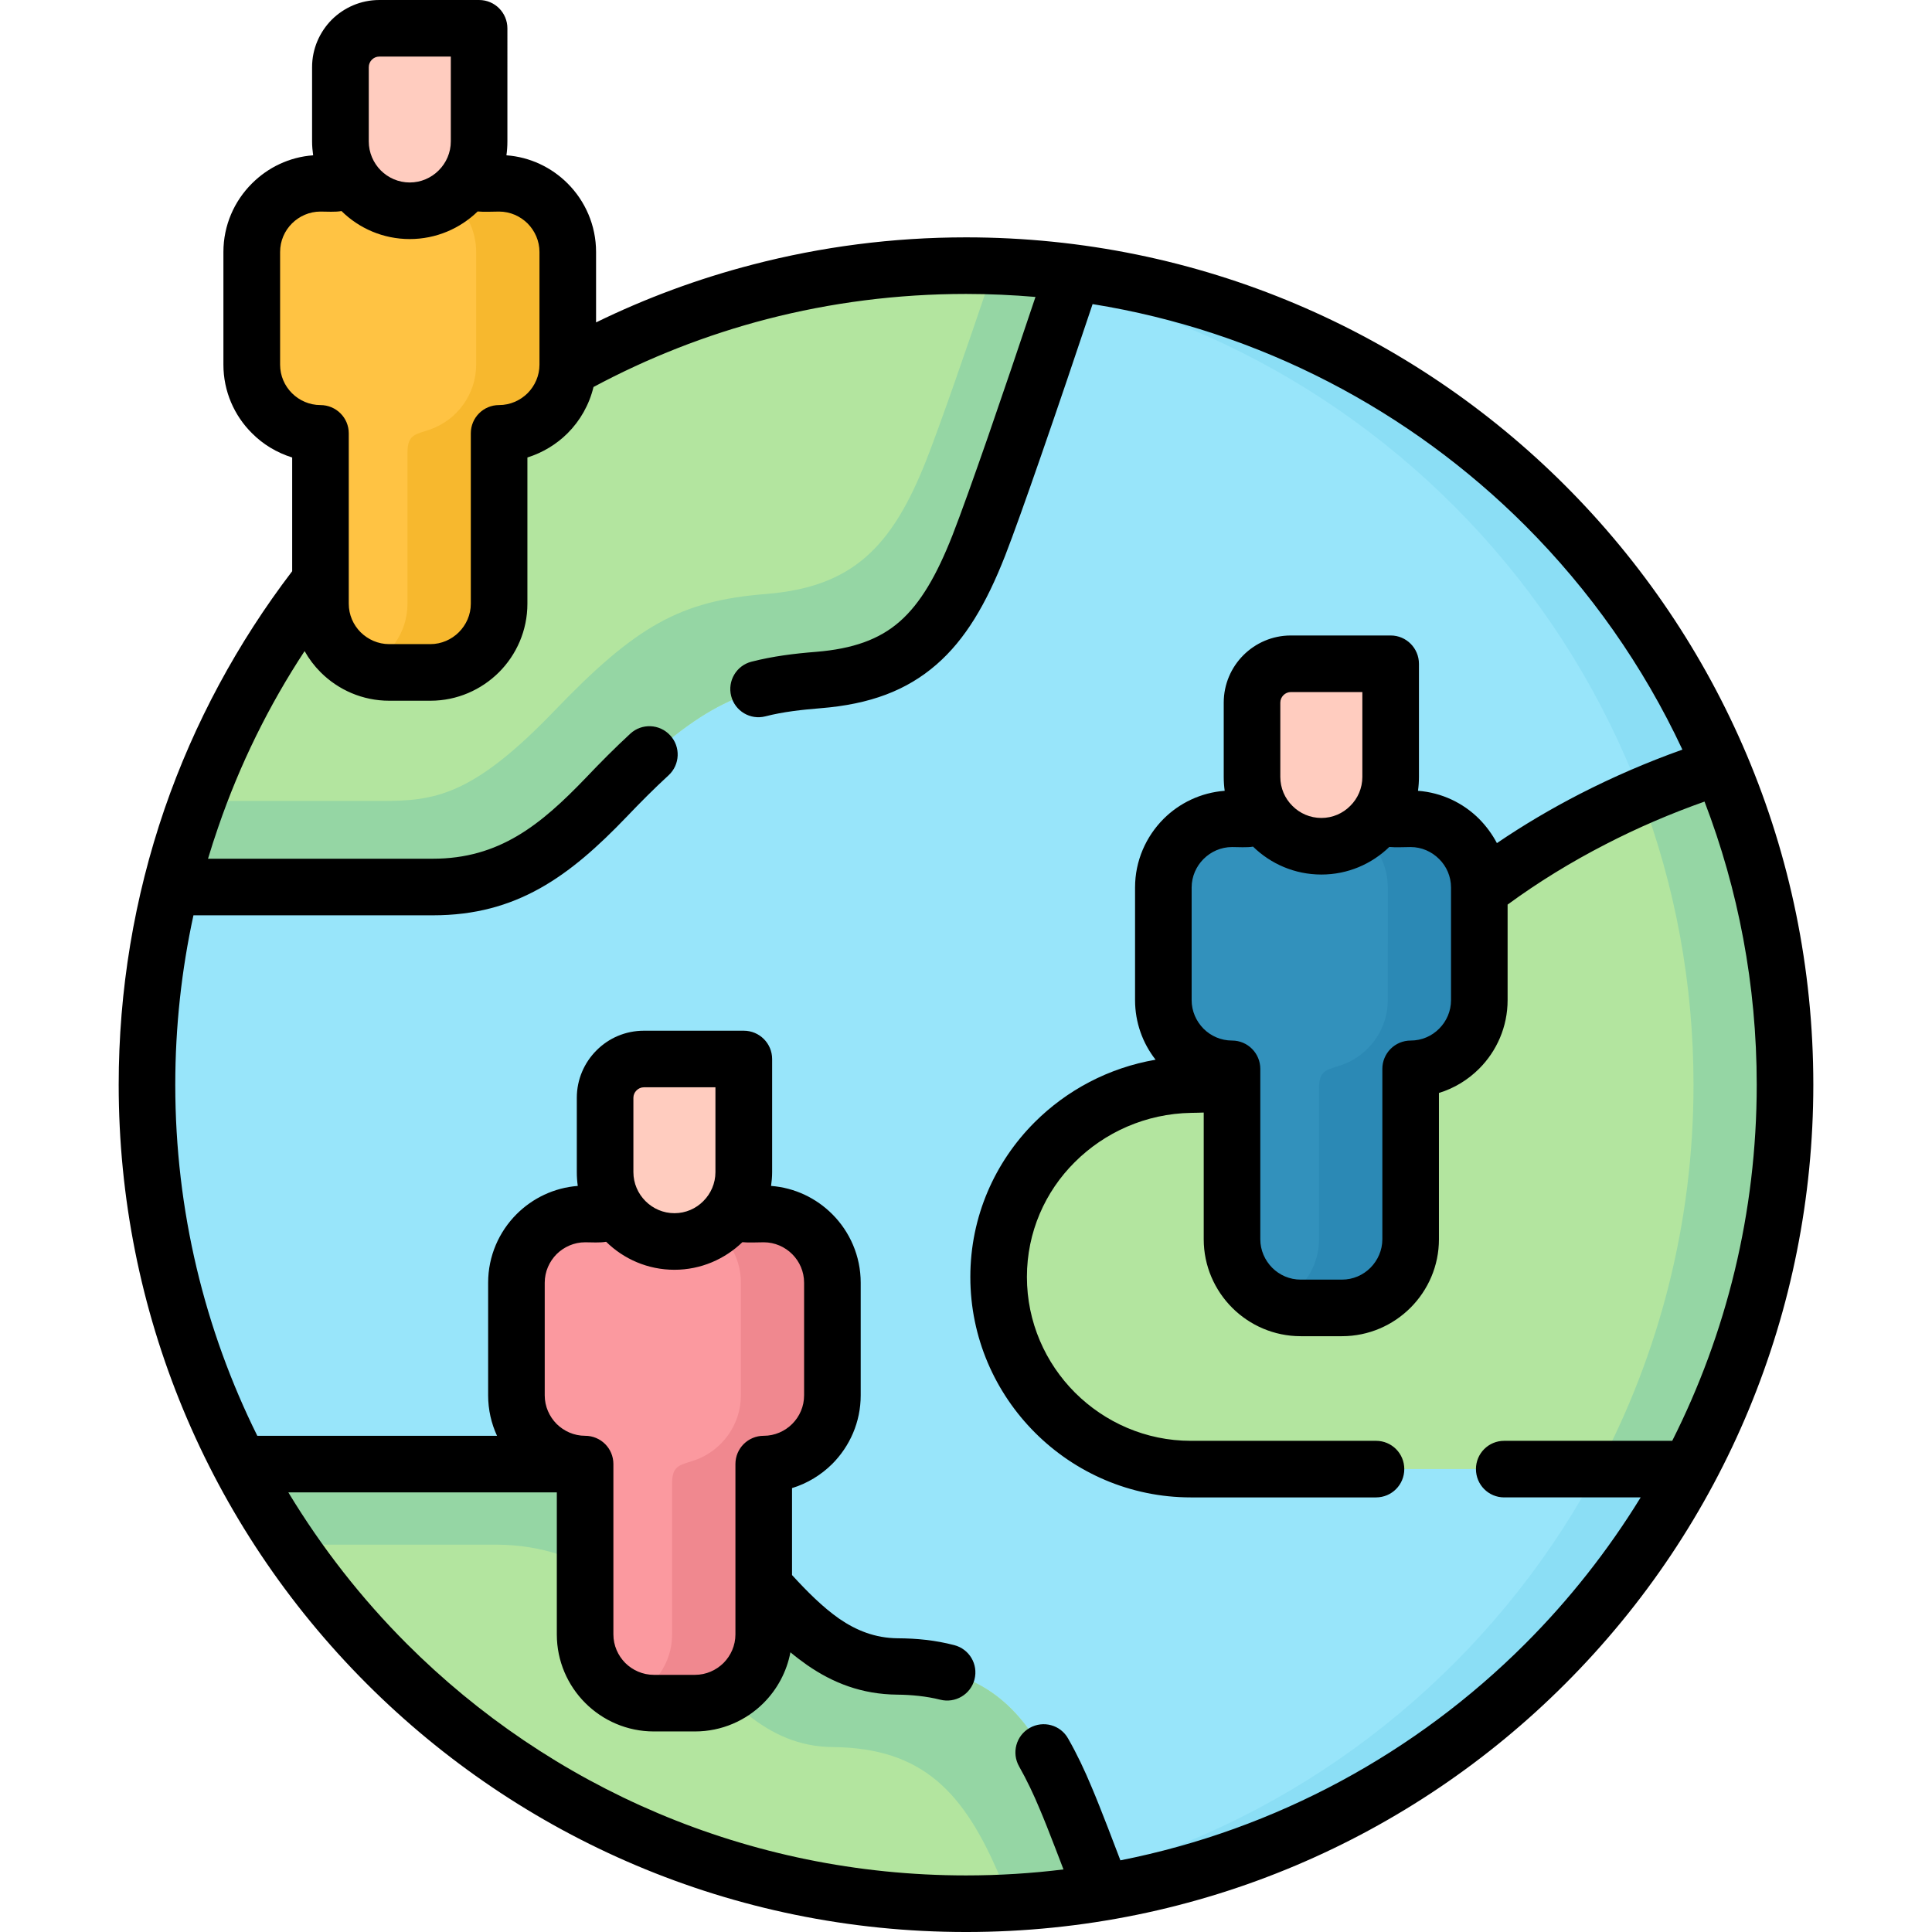 <svg id="Capa_1" enable-background="new 0 0 512 512" height="512" viewBox="0 0 512 512" width="512" xmlns="http://www.w3.org/2000/svg"><g><g clip-rule="evenodd" fill-rule="evenodd"><path d="m256.014 504.516c119.537 0 217.049-97.512 217.049-217.051 0-119.566-97.512-217.053-217.049-217.053-119.564 0-217.049 97.486-217.049 217.053 0 119.539 97.484 217.051 217.049 217.051z" fill="#98e5fa"/><path d="m256.014 70.412c119.878 0 217.049 97.174 217.049 217.053s-97.171 217.051-217.049 217.051c-4.081 0-8.135-.141-12.132-.34 114.208-6.322 204.917-100.914 204.917-216.711 0-115.826-90.709-210.418-204.917-216.713 3.997-.227 8.051-.34 12.132-.34z" fill="#8bdef5"/><g fill="#b3e59f"><path d="m45.314 235.053h69.619c9.582 0 23.414-1.984 45.723-23.756 22.281-21.799 33.364-29.254 56.211-31.098 22.848-1.812 33.364-12.33 42.52-35.631 5.159-13.209 16.355-46.176 25.087-72.313-9.326-1.221-18.822-1.844-28.461-1.844-101.82.001-187.255 70.075-210.699 164.642z"/><path d="m315.57 287.465c-28.006.453-50.939 22.904-50.939 50.939 0 28.008 22.933 50.91 50.939 50.91h132.15c16.158-30.359 25.342-65.055 25.342-101.85 0-29.934-6.065-58.451-17.008-84.389-35.206 11.225-67.237 30.756-90.765 58.111-15.703 18.285-26.333 25.882-49.719 26.279z"/><path d="m237.816 441.615c-35.462-.312-42.236-53.178-88.668-53.633h-85.55c36.255 69.279 108.822 116.533 192.415 116.533 12.303 0 24.35-1.02 36.086-3.004-3.912-10.518-7.37-19.531-9.695-25.031-9.58-22.789-20.551-34.638-44.588-34.865z"/></g><path d="m237.816 441.615c-35.462-.312-42.236-53.178-88.668-53.633h-85.55c3.855 7.398 8.136 14.514 12.784 21.373h55.531c46.431.455 53.206 53.293 88.667 53.633 24.038.199 35.008 12.047 44.589 34.838.766 1.785 1.616 3.939 2.58 6.377 8.248-.453 16.384-1.359 24.35-2.691-3.912-10.518-7.37-19.531-9.695-25.031-9.58-22.79-20.551-34.639-44.588-34.866z" fill="#95d6a4"/><path d="m127.35 48.586h4.904c10.006 0 18.198 8.191 18.198 18.197v29.852c0 7.908-5.103 14.684-12.188 17.178-3.572 1.275-6.01 1.133-6.01 6.01v40.166c0 10.035-8.192 18.229-18.199 18.229h-10.913c-10.034 0-18.227-8.193-18.227-18.229v-40.166c0-4.479-2.692-4.82-6.066-6.039-7.058-2.494-12.132-9.27-12.132-17.148v-29.853c0-10.006 8.191-18.197 18.198-18.197z" fill="#ffc343"/><path d="m368.946 216.994h4.904c10.006 0 18.198 8.193 18.198 18.199v29.85c0 7.908-5.103 14.684-12.189 17.178-3.6 1.275-6.009 1.133-6.009 6.01v40.195c0 10.006-8.192 18.199-18.227 18.199h-10.913c-10.006 0-18.198-8.193-18.198-18.199v-40.196c0-4.451-2.721-4.82-6.094-6.01-7.059-2.523-12.133-9.299-12.133-17.178v-29.85c0-10.006 8.192-18.199 18.227-18.199h42.434z" fill="#3291bc"/><path d="m197.507 321.707h4.904c10.007 0 18.198 8.193 18.198 18.227v29.852c0 7.908-5.103 14.684-12.189 17.178-3.601 1.275-6.01 1.133-6.01 6.01v40.166c0 10.008-8.192 18.199-18.227 18.199h-10.913c-10.007 0-18.199-8.191-18.199-18.199v-40.166c0-4.479-2.721-4.82-6.094-6.039-7.03-2.521-12.133-9.27-12.133-17.148v-29.852c0-10.033 8.192-18.227 18.227-18.227h42.436z" fill="#fb999f"/><path d="m368.55 205.883c0 10.119-8.277 18.396-18.368 18.396-10.12 0-18.397-8.277-18.397-18.396v-19.674c0-5.668 4.649-10.289 10.29-10.289h26.476c-.001 9.978-.001 19.984-.001 29.963z" fill="#ffccbf"/><path d="m126.981 37.475c0 10.119-8.277 18.396-18.397 18.396-10.091 0-18.368-8.277-18.368-18.396v-19.674c0-5.668 4.62-10.289 10.29-10.289h26.476c-.001 9.978-.001 19.984-.001 29.963z" fill="#ffccbf"/><path d="m197.11 310.625c0 10.119-8.277 18.367-18.368 18.367-10.12 0-18.398-8.248-18.398-18.367v-19.703c0-5.641 4.649-10.26 10.29-10.26h26.476z" fill="#ffccbf"/><path d="m456.055 203.076c-7.199 2.295-14.229 4.932-21.117 7.908 8.957 23.783 13.861 49.551 13.861 76.48 0 36.795-9.185 71.49-25.342 101.85h24.264c16.158-30.359 25.342-65.055 25.342-101.85-.001-29.933-6.066-58.45-17.008-84.388z" fill="#95d6a4"/><path d="m114.934 235.053c9.582 0 23.414-1.984 45.723-23.756 22.281-21.799 33.364-29.254 56.211-31.098 22.848-1.812 33.364-12.33 42.52-35.631 4.876-12.502 15.165-42.719 23.641-68.061.482-1.445.964-2.863 1.446-4.252-6.889-.908-13.861-1.475-20.92-1.73-.256.709-.482 1.389-.709 2.098-6.774 20.014-13.578 39.658-17.291 49.127-9.156 23.301-19.673 33.816-42.52 35.66-22.848 1.814-34.47 8.447-56.211 31.066-21.771 22.65-31.891 23.783-45.724 23.783h-48.755c-2.749 7.4-5.103 15.025-7.03 22.793h69.619z" fill="#95d6a4"/><path d="m367.784 265.043c0 7.908-5.131 14.684-12.189 17.178-3.601 1.275-6.038 1.133-6.038 6.01v40.195c0 7.654-4.79 14.23-11.509 16.922 2.069.822 4.309 1.277 6.661 1.277h10.914c10.034 0 18.227-8.193 18.227-18.199v-40.196c0-4.877 2.409-4.734 6.009-6.01 7.087-2.494 12.189-9.27 12.189-17.178v-29.85c0-10.006-8.192-18.199-18.198-18.199h-9.043c-1.134 1.475-2.494 2.807-4.024 3.885 4.252 3.344 7.001 8.531 7.001 14.314z" fill="#2b89b5"/><path d="m196.345 369.785c0 7.908-5.13 14.684-12.188 17.178-3.601 1.275-6.038 1.133-6.038 6.01v40.166c0 7.654-4.79 14.26-11.509 16.924 2.069.822 4.309 1.275 6.662 1.275h10.913c10.034 0 18.227-8.191 18.227-18.199v-40.166c0-4.877 2.409-4.734 6.01-6.01 7.086-2.494 12.189-9.27 12.189-17.178v-29.852c0-10.033-8.191-18.227-18.198-18.227h-9.042c-1.135 1.504-2.495 2.807-4.025 3.912 4.252 3.316 7.001 8.504 7.001 14.314v29.853z" fill="#f0888f"/><path d="m126.188 96.635c0 7.908-5.103 14.684-12.189 17.178-3.571 1.275-6.009 1.133-6.009 6.01v40.166c0 7.684-4.791 14.26-11.537 16.951 2.069.822 4.337 1.277 6.689 1.277h10.913c10.007 0 18.199-8.193 18.199-18.229v-40.166c0-4.877 2.438-4.734 6.01-6.01 7.086-2.494 12.188-9.27 12.188-17.178v-29.851c0-10.006-8.192-18.197-18.198-18.197h-9.043c-1.134 1.475-2.494 2.777-3.996 3.883 4.252 3.346 6.973 8.504 6.973 14.314z" fill="#f7b82e"/></g><path d="m319 294.836c-1.021.027-2.126.084-3.316.084-12.02.199-22.961 5.16-30.897 13.096-7.823 7.797-12.643 18.512-12.643 30.389 0 11.934 4.876 22.789 12.756 30.672 7.88 7.852 18.737 12.756 30.671 12.756h49.096c4.139 0 7.483 3.344 7.483 7.483 0 4.168-3.345 7.512-7.483 7.512h-49.097c-16.072 0-30.699-6.576-41.272-17.148-10.602-10.602-17.15-25.201-17.15-41.273 0-16.045 6.52-30.473 17.036-40.99 8.504-8.504 19.643-14.457 32.06-16.582-3.401-4.338-5.442-9.836-5.442-15.789v-29.85c0-7.086 2.892-13.492 7.54-18.172 4.224-4.223 9.922-6.973 16.214-7.455-.17-1.189-.255-2.438-.255-3.684v-19.674c0-4.902 1.984-9.354 5.216-12.586 3.203-3.203 7.653-5.215 12.558-5.215h26.476c4.139 0 7.483 3.373 7.483 7.512v29.963c0 1.246-.085 2.494-.255 3.684 6.321.482 11.99 3.232 16.214 7.455 1.871 1.9 3.458 4.055 4.705 6.408 7.002-4.764 14.344-9.1 21.94-13.012 8.731-4.479 17.83-8.42 27.213-11.764-10.375-22.195-24.548-42.266-41.669-59.387-30.444-30.416-70.187-51.535-114.634-58.678-4.337 12.955-9.185 27.297-13.663 40.195-3.939 11.367-7.369 20.977-9.524 26.504-5.017 12.785-10.544 22.168-18.17 28.801-7.908 6.889-17.602 10.545-30.727 11.594-4.848.396-9.921.936-14.627 2.154-3.996 1.021-8.05-1.389-9.07-5.385-1.02-3.998 1.389-8.08 5.386-9.1 5.641-1.445 11.339-2.154 17.121-2.609 9.751-.793 16.725-3.287 22.082-7.965 5.612-4.875 9.921-12.416 14.06-22.932 2.324-5.953 5.641-15.279 9.354-25.938 3.855-11.141 8.391-24.492 12.643-37.219-6.066-.512-12.188-.795-18.397-.795-18.283 0-35.942 2.324-52.724 6.662-16.186 4.195-31.606 10.289-46.007 18-1.134 4.705-3.543 8.93-6.859 12.246-2.948 2.947-6.604 5.158-10.658 6.434v38.75c0 7.088-2.892 13.521-7.54 18.172-4.678 4.648-11.084 7.539-18.171 7.539h-10.913c-7.087 0-13.521-2.891-18.17-7.539-1.673-1.674-3.09-3.545-4.252-5.613-9.468 14.4-17.206 30.076-22.903 46.688-.965 2.75-1.843 5.527-2.693 8.334h59.556c17.632 0 28.602-8.959 40.593-21.459 3.798-3.998 7.71-7.938 11.764-11.68 3.033-2.807 7.767-2.607 10.572.453 2.807 3.033 2.608 7.768-.425 10.574-3.855 3.543-7.54 7.256-11.14 11.027-15.138 15.789-29.141 26.08-51.279 26.08h-63.499c-3.146 14.455-4.818 29.48-4.818 44.9 0 33.393 7.823 64.998 21.741 93.035h63.524c-1.502-3.26-2.352-6.889-2.352-10.715v-29.852c0-7.086 2.892-13.52 7.54-18.17 4.224-4.223 9.922-7 16.215-7.482-.171-1.191-.256-2.41-.256-3.656v-19.703c0-4.875 1.984-9.324 5.216-12.557 3.203-3.232 7.653-5.215 12.558-5.215h26.476c4.139 0 7.512 3.344 7.512 7.512v29.963c0 1.246-.113 2.465-.283 3.656 6.321.482 11.99 3.26 16.214 7.482 4.648 4.65 7.54 11.084 7.54 18.17v29.852c0 7.086-2.892 13.492-7.54 18.17-2.948 2.92-6.576 5.158-10.658 6.406v23.045c4.082 4.451 8.164 8.533 12.501 11.566 4.535 3.117 9.524 5.131 15.478 5.188 5.158.027 9.978.51 14.994 1.812 3.998 1.021 6.407 5.076 5.387 9.072s-5.103 6.406-9.1 5.387c-3.6-.908-7.682-1.305-11.395-1.334-9.382-.084-17.036-3.117-23.839-7.822-1.531-1.078-3.033-2.211-4.451-3.402-.991 5.188-3.515 9.836-7.114 13.436-4.649 4.65-11.083 7.541-18.17 7.541h-10.913c-7.087 0-13.521-2.891-18.171-7.541-4.648-4.648-7.54-11.082-7.54-18.17v-37.645h-71.153c8.844 14.627 19.389 28.121 31.408 40.139 37.927 37.928 90.312 61.371 148.194 61.371 8.731 0 17.349-.539 25.824-1.588-.737-1.928-1.445-3.797-2.154-5.611-1.645-4.281-3.061-7.853-4.167-10.432-1.587-3.828-3.401-7.654-5.442-11.254s-.794-8.164 2.807-10.205c3.6-2.041 8.163-.793 10.176 2.807 2.381 4.166 4.394 8.447 6.236 12.869 1.247 2.92 2.693 6.605 4.337 10.828.992 2.551 2.098 5.443 3.288 8.59 41.442-8.193 78.52-28.631 107.264-57.375 11.65-11.65 21.939-24.689 30.613-38.807h-36.17c-4.139 0-7.483-3.344-7.483-7.512 0-4.139 3.345-7.483 7.483-7.483h44.532c14.315-28.377 22.394-60.435 22.394-94.367 0-26.447-4.903-51.762-13.832-75.035-8.986 3.176-17.773 6.947-26.221 11.312-9.1 4.676-17.802 10.006-25.966 15.986v25.314c0 7.086-2.892 13.522-7.54 18.17-2.948 2.947-6.576 5.188-10.658 6.434v38.779c0 7.059-2.892 13.492-7.54 18.143-4.649 4.648-11.084 7.539-18.17 7.539h-10.914c-7.086 0-13.52-2.891-18.17-7.539-4.648-4.65-7.54-11.084-7.54-18.143zm-158.371 34.242c-1.588.311-3.912.141-5.557.141-2.947 0-5.612 1.219-7.568 3.146-1.928 1.957-3.146 4.621-3.146 7.568v29.852c0 2.947 1.219 5.611 3.146 7.568 1.956 1.928 4.621 3.147 7.568 3.147 4.139 0 7.483 3.344 7.483 7.482v45.156c0 2.949 1.22 5.613 3.146 7.568 1.956 1.928 4.621 3.146 7.569 3.146h10.913c2.948 0 5.612-1.219 7.568-3.146 1.928-1.955 3.146-4.619 3.146-7.568v-45.156c0-4.139 3.345-7.482 7.512-7.482 2.92 0 5.612-1.219 7.54-3.147 1.956-1.957 3.146-4.621 3.146-7.568v-29.852c0-2.947-1.191-5.611-3.146-7.568-1.928-1.928-4.62-3.146-7.54-3.146-1.786 0-3.969.142-5.669-.027-4.678 4.506-11.027 7.312-18 7.312-7.056 0-13.434-2.834-18.111-7.426zm25.766-10.771c1.984-1.984 3.203-4.707 3.203-7.682v-22.48h-18.964c-1.502 0-2.778 1.275-2.778 2.777v19.703c0 2.975 1.22 5.697 3.203 7.682 1.984 1.984 4.678 3.203 7.683 3.203 2.977 0 5.697-1.219 7.653-3.203zm-51.93-280.832c0 1.246-.085 2.465-.256 3.684 6.293.455 11.991 3.232 16.215 7.455 4.648 4.65 7.54 11.084 7.54 18.17v18.654c13.181-6.436 27.099-11.594 41.556-15.336 18.113-4.707 37.049-7.201 56.494-7.201 61.994 0 118.148 25.145 158.77 65.766 40.648 40.648 65.764 96.777 65.764 158.799 0 59.867-23.613 116.646-65.764 158.771-40.622 40.648-96.776 65.763-158.77 65.763-62.021 0-118.148-25.115-158.797-65.764-42.15-42.152-65.764-98.904-65.764-158.771 0-24.916 4.082-49.578 12.161-73.107 7.88-22.848 19.389-44.078 33.817-62.986v-30.133c-4.082-1.275-7.738-3.486-10.658-6.434-4.678-4.648-7.568-11.084-7.568-18.17v-29.852c0-7.086 2.891-13.52 7.568-18.17 4.224-4.223 9.893-7 16.214-7.455-.17-1.219-.283-2.438-.283-3.684v-19.673c0-4.904 2.013-9.354 5.216-12.586 3.231-3.203 7.682-5.215 12.586-5.215h26.476c4.139 0 7.483 3.373 7.483 7.512zm-7.881 18.566c-4.648 4.506-10.998 7.312-18 7.312-7.029 0-13.436-2.834-18.085-7.426-1.587.311-3.94.141-5.584.141-2.92 0-5.612 1.219-7.54 3.146-1.956 1.957-3.146 4.621-3.146 7.568v29.852c0 2.947 1.19 5.611 3.146 7.568 1.928 1.928 4.62 3.146 7.54 3.146 4.139 0 7.512 3.344 7.512 7.482v45.156c0 2.949 1.19 5.613 3.146 7.57 1.956 1.926 4.62 3.146 7.568 3.146h10.913c2.92 0 5.613-1.221 7.541-3.146 1.955-1.957 3.175-4.621 3.175-7.57v-45.156c0-4.139 3.345-7.482 7.483-7.482 2.947 0 5.612-1.219 7.568-3.146 1.928-1.957 3.146-4.621 3.146-7.568v-29.851c0-2.947-1.219-5.611-3.146-7.568-1.956-1.928-4.621-3.146-7.568-3.146-1.757-.001-3.939.142-5.669-.028zm-10.318-10.885c1.984-1.984 3.204-4.705 3.204-7.682v-22.48h-18.964c-1.531 0-2.778 1.277-2.778 2.807v19.674c0 2.977 1.219 5.697 3.175 7.682 1.984 1.984 4.705 3.203 7.682 3.203 2.976-.001 5.697-1.219 7.681-3.204zm215.802 179.209c-1.588.283-3.912.113-5.557.113-2.947 0-5.612 1.219-7.568 3.176-1.928 1.926-3.146 4.619-3.146 7.539v29.85c0 2.947 1.219 5.611 3.146 7.568 1.956 1.955 4.621 3.147 7.568 3.147 4.139 0 7.483 3.373 7.483 7.512v45.156c0 2.92 1.22 5.584 3.147 7.541 1.956 1.955 4.62 3.147 7.568 3.147h10.914c2.948 0 5.612-1.191 7.568-3.147 1.927-1.957 3.146-4.621 3.146-7.541v-45.156c0-4.139 3.345-7.512 7.512-7.512 2.919 0 5.612-1.191 7.54-3.147 1.956-1.957 3.147-4.621 3.147-7.568v-29.85c0-2.92-1.19-5.613-3.147-7.539-1.956-1.957-4.621-3.176-7.54-3.176-1.786 0-3.969.143-5.669-.027-4.678 4.535-11.027 7.312-18 7.312-7.057.001-13.435-2.833-18.112-7.398zm25.767-10.801c1.983-1.957 3.203-4.678 3.203-7.682v-22.479h-18.964c-1.502 0-2.778 1.275-2.778 2.805v19.674c0 3.004 1.22 5.725 3.203 7.682 1.956 1.984 4.678 3.203 7.683 3.203 2.975.001 5.697-1.218 7.653-3.203z"/></g></svg>
